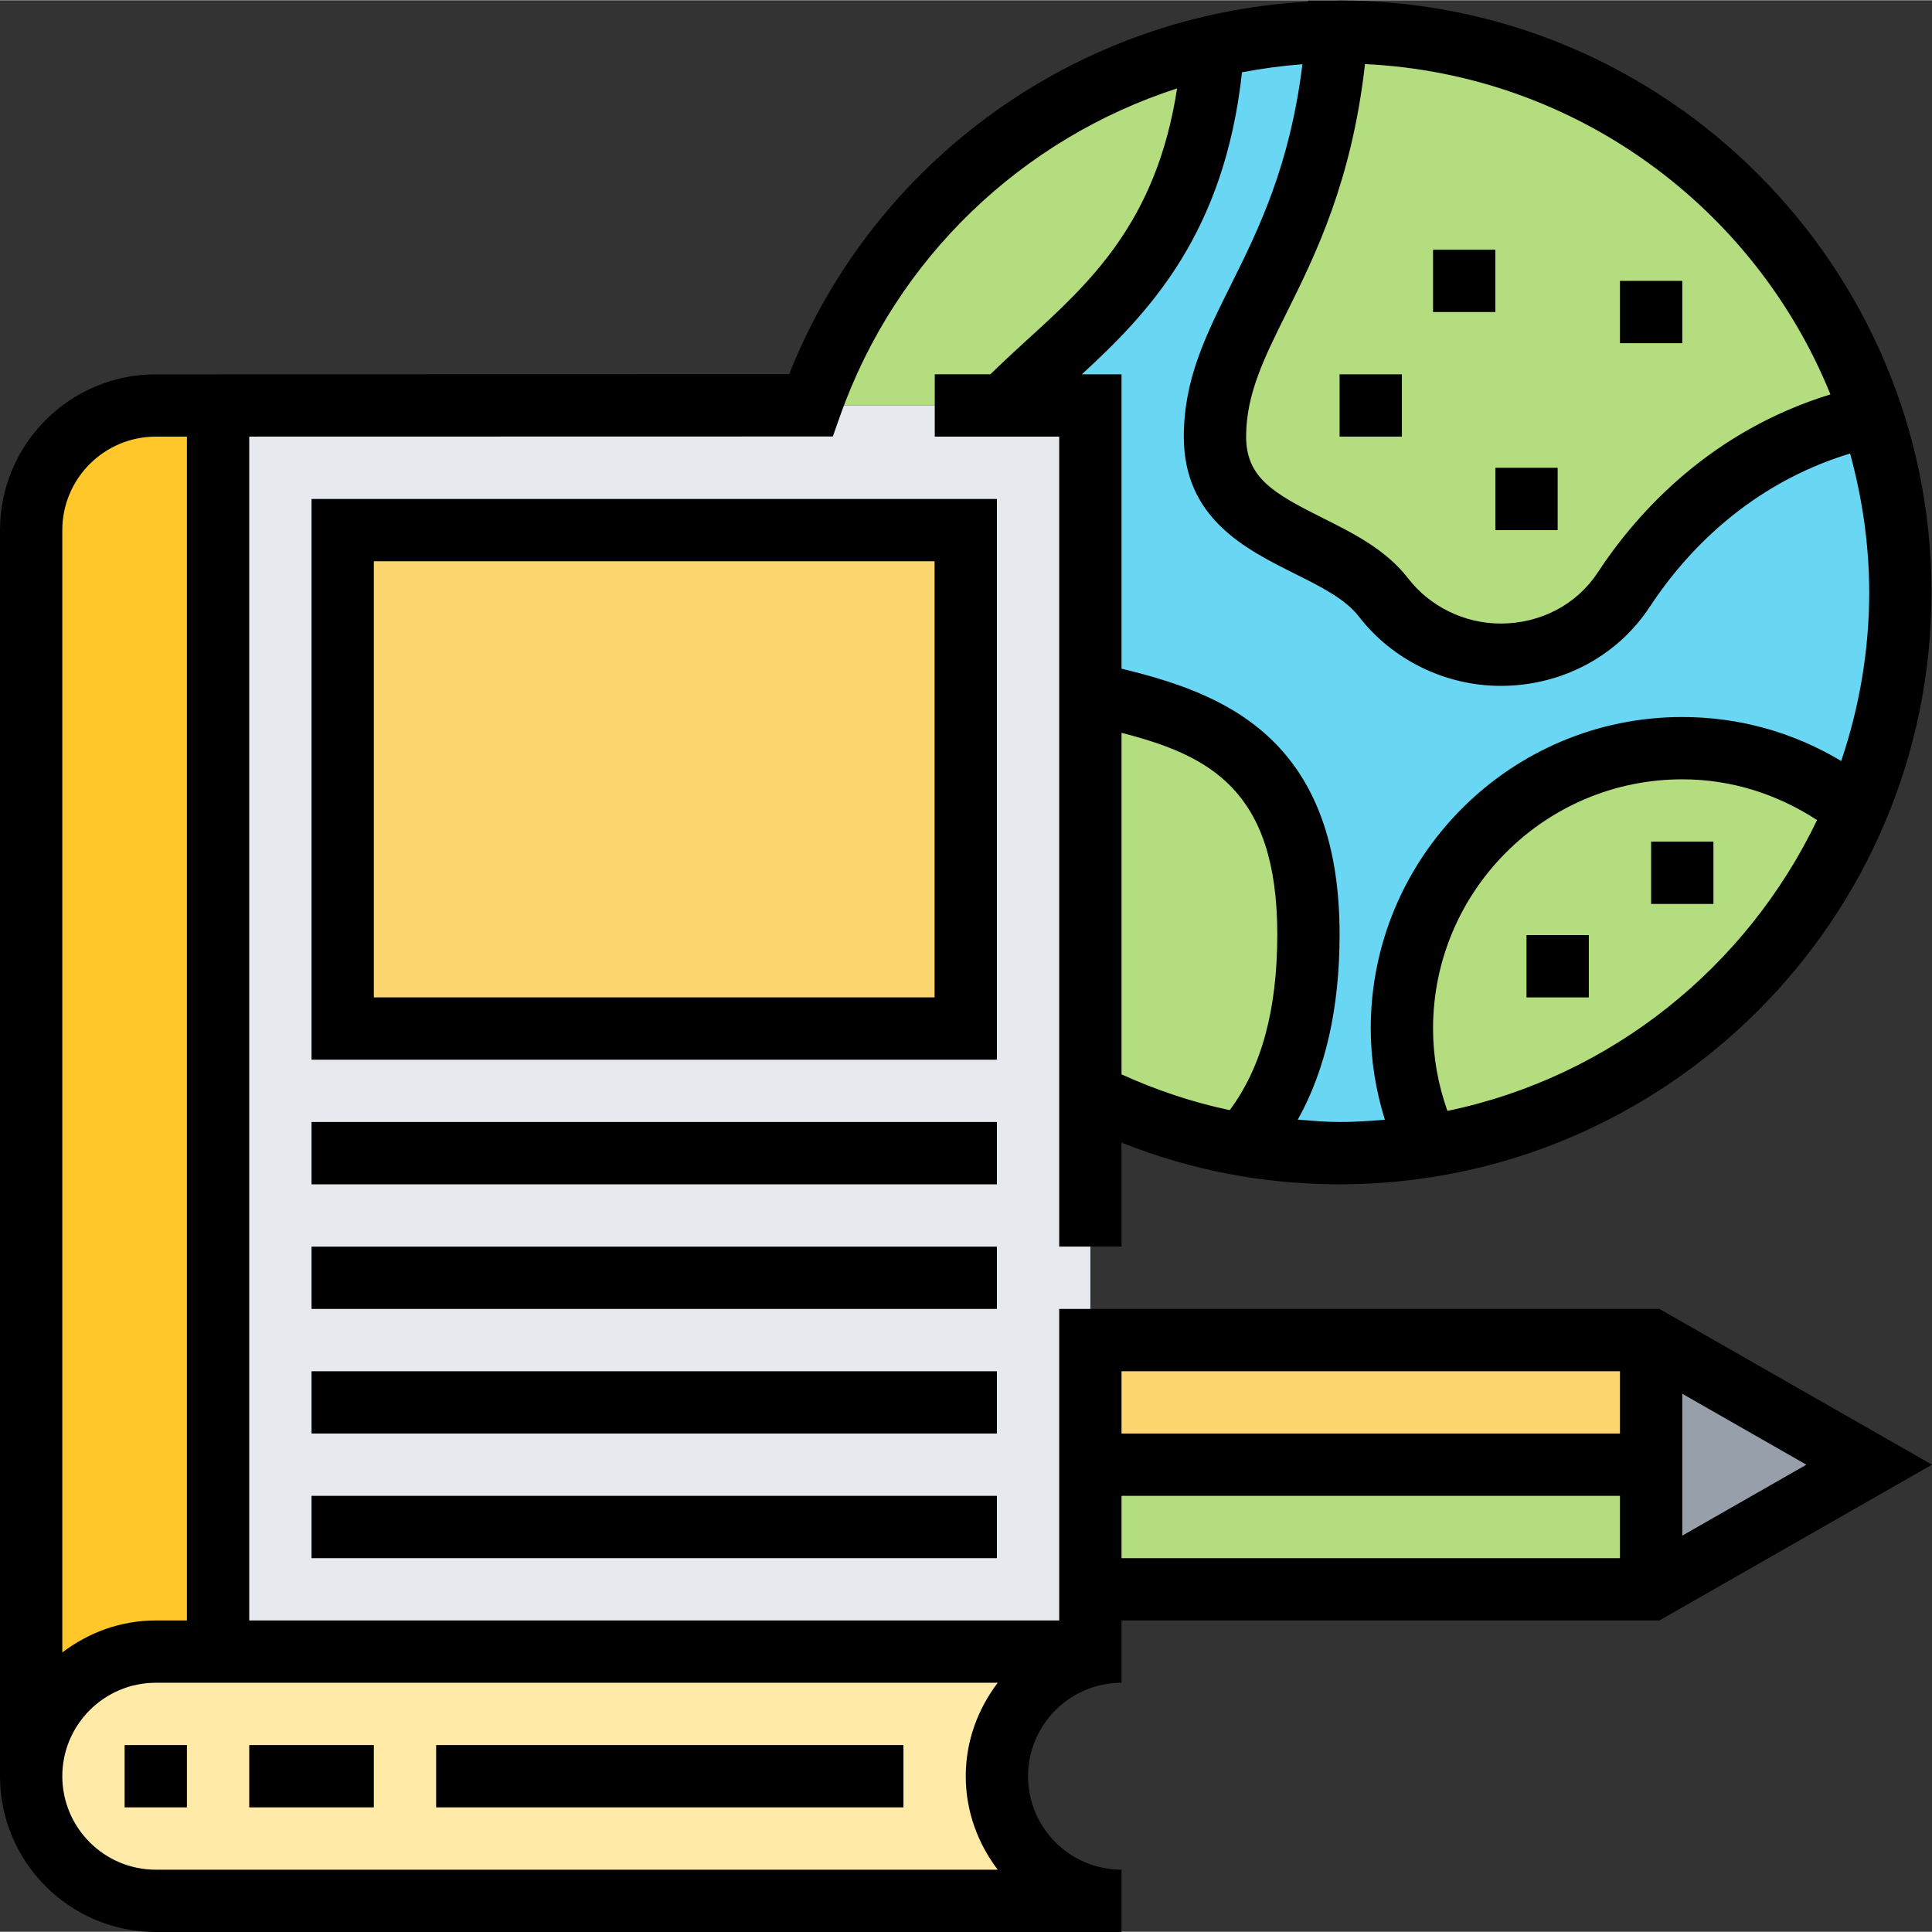 <svg height="496pt" viewBox="0 0 496.128 496" width="496pt" xmlns="http://www.w3.org/2000/svg"><rect x="0" y="0" width="496.128" height="496" fill="#333333" stroke="none"/><path d="M480.559 106.543c4.882 14.32 7.441 29.602 7.441 45.52 0 19.761-4 38.562-11.2 55.68-12.32-9.759-27.84-15.68-44.8-15.68-39.762 0-72 32.242-72 72 0 10.722 2.398 20.882 6.64 30.082v.078a140.612 140.612 0 0 1-22.64 1.84c-8.48 0-16.8-.72-24.96-2.16v-.16c10.562-11.84 16.96-29.04 16.96-53.84 0-48.958-29.68-55.84-56-61.919v-73.921h-22.398c19.918-20.477 50.078-36.958 53.918-92.16v-.16c10.242-2.4 20.878-3.598 31.84-3.68-4.32 58.562-31.36 74.562-31.36 104 0 25.761 31.121 25.601 43.281 41.28 7.2 9.282 18.32 14.72 30.078 14.72 12.641 0 24.641-6.079 31.602-16.637 10.238-15.602 30.16-37.602 63.598-44.883zm0 0" fill="#69d6f4"/><g fill="#b4dd7f"><path d="M336 239.902c0 24.801-6.398 42-16.96 53.84v.16c-13.759-2.398-26.88-6.718-39.04-12.797v-103.12c26.32 6.077 56 12.96 56 61.917zm0 0M476.8 207.742c-18.878 45.203-60.241 78.64-110.16 86.48v-.077c-4.242-9.2-6.64-19.36-6.64-30.082 0-39.758 32.238-72 72-72 16.96 0 32.48 5.921 44.8 15.68zm0 0M344 8.063c63.602 0 117.602 41.28 136.559 98.48-33.438 7.281-53.36 29.281-63.598 44.883C410 161.984 398 168.063 385.359 168.063c-11.757 0-22.879-5.438-30.078-14.72-12.16-15.679-43.281-15.519-43.281-41.28 0-29.438 27.04-45.438 31.36-104zm0 0M311.52 11.742v.16c-3.84 55.203-34 71.684-53.918 92.16h-49.364c16.242-45.917 55.121-81.199 103.282-92.32zm0 0"/></g><path d="M480 376.063l-56 32v-64zm0 0" fill="#969faa"/><path d="M280 344.063h144v32H280zm0 0" fill="#fcd770"/><path d="M280 376.063h144v32H280zm0 0" fill="#b4dd7f"/><path d="M265.36 433.426c-5.758 5.84-9.36 13.84-9.36 22.636 0 17.68 14.32 32 32 32H40c-17.68 0-32-14.32-32-32 0-8.796 3.602-16.796 9.36-22.636 5.84-5.762 13.84-9.363 22.64-9.363h240l.238.96c-5.68 1.442-10.797 4.403-14.879 8.403zm0 0" fill="#ffeaa7"/><path d="M56 104.063v320H40c-8.8 0-16.8 3.601-22.64 9.363-5.758 5.84-9.36 13.84-9.36 22.637v-320c0-17.68 14.32-32 32-32zm0 0" fill="#ffc729"/><path d="M56 424.063v-320h224v320zm0 0" fill="#e6e9ed"/><path d="M88 136.063h160v128H88zm0 0" fill="#fcd770"/><path d="M32 448.063h16v16H32zm0 0M64 448.063h32v16H64zm0 0M112 448.063h120v16H112zm0 0M256 128.063H80v144h176zm-16 128H96v-112h144zm0 0M80 288.063h176v16H80zm0 0M80 320.063h176v16H80zm0 0M80 352.063h176v16H80zm0 0M80 384.063h176v16H80zm0 0"/><path d="M426.129 336.063H272v80H64V112.055l149.863-.032 1.89-5.335c14.368-40.618 46.903-71.239 86.52-84.047-5.273 34.254-22.296 49.84-38.859 64.886-3.156 2.871-6.184 5.688-9.094 8.528h-14.28v16H272v208h16v-26.703c17.77 7.082 36.535 10.71 56 10.71 83.816 0 152-68.183 152-152s-68.184-152-152-152c-.273 0-.543.036-.816.036h-7.254l-.028.277C276.801 3.527 224.52 40.902 202.664 96.023L40 96.063c-22.055 0-40 17.945-40 40v320c0 22.058 17.945 40 40 40h248v-16c-13.23 0-24-10.766-24-24 0-13.231 10.77-24 24-24v-16h138.129l70-40zM288 188.12c22.328 5.742 40 14.488 40 51.75 0 19.344-4.031 34.145-12.207 45.145-9.555-2.008-18.816-5.114-27.793-9.184zm45.266 99.336C340.39 274.703 344 258.77 344 239.871c0-51.062-30.64-62.055-56-68.223V96.063h-10.2c17.138-15.735 36.626-36.055 41.138-77.567 5.101-.96 10.269-1.68 15.519-2.055-3.227 26.063-11.21 42.278-18.379 56.68C309.602 86.137 304 97.383 304 112.063c0 20.945 15.762 28.824 28.426 35.16 6.703 3.343 13.031 6.511 16.504 11.015 8.62 11.16 22.238 17.825 36.437 17.825 15.617 0 29.914-7.567 38.25-20.254 9.192-13.993 25.488-31.496 51.48-39.418C478.2 127.785 480 139.703 480 152.063c0 15.144-2.594 29.671-7.184 43.296-12.32-7.382-26.222-11.296-40.816-11.296-44.113 0-80 35.89-80 80 0 7.992 1.273 15.816 3.625 23.41-3.84.328-7.703.59-11.625.59-3.617 0-7.168-.329-10.734-.606zm38.421-2.242c-2.421-6.832-3.687-13.918-3.687-21.152 0-35.286 28.71-64 64-64 12.48 0 24.266 3.73 34.61 10.464-18.075 37.739-52.915 65.961-94.923 74.688zm98.36-184c-30.27 9.32-49.152 29.594-59.8 45.8-5.376 8.176-14.673 13.048-24.88 13.048-9.27 0-18.16-4.336-23.773-11.606-5.715-7.394-14-11.535-22.02-15.547C327.07 126.656 320 122.61 320 112.063c0-10.918 4.594-20.141 10.398-31.817 7.555-15.168 16.73-33.894 20.13-63.855 54.175 2.593 100.113 36.898 119.519 84.824zM432 357.848l31.871 18.215L432 394.28zm-16-5.785v16H288v-16zm-376-240h8v304h-8c-9.04 0-17.297 3.128-24 8.21v-288.21c0-13.231 10.77-24 24-24zm216.207 368H40c-13.23 0-24-10.766-24-24 0-13.231 10.77-24 24-24h216.207c-5.078 6.707-8.207 14.96-8.207 24 0 9.042 3.129 17.296 8.207 24zm31.793-96h128v16H288zm0 0"/><path d="M344 96.063h16v16h-16zm0 0M368 64.063h16v16h-16zm0 0M384 120.063h16v16h-16zm0 0M416 72.063h16v16h-16zm0 0M392 240.063h16v16h-16zm0 0M424 216.063h16v16h-16zm0 0"/></svg>